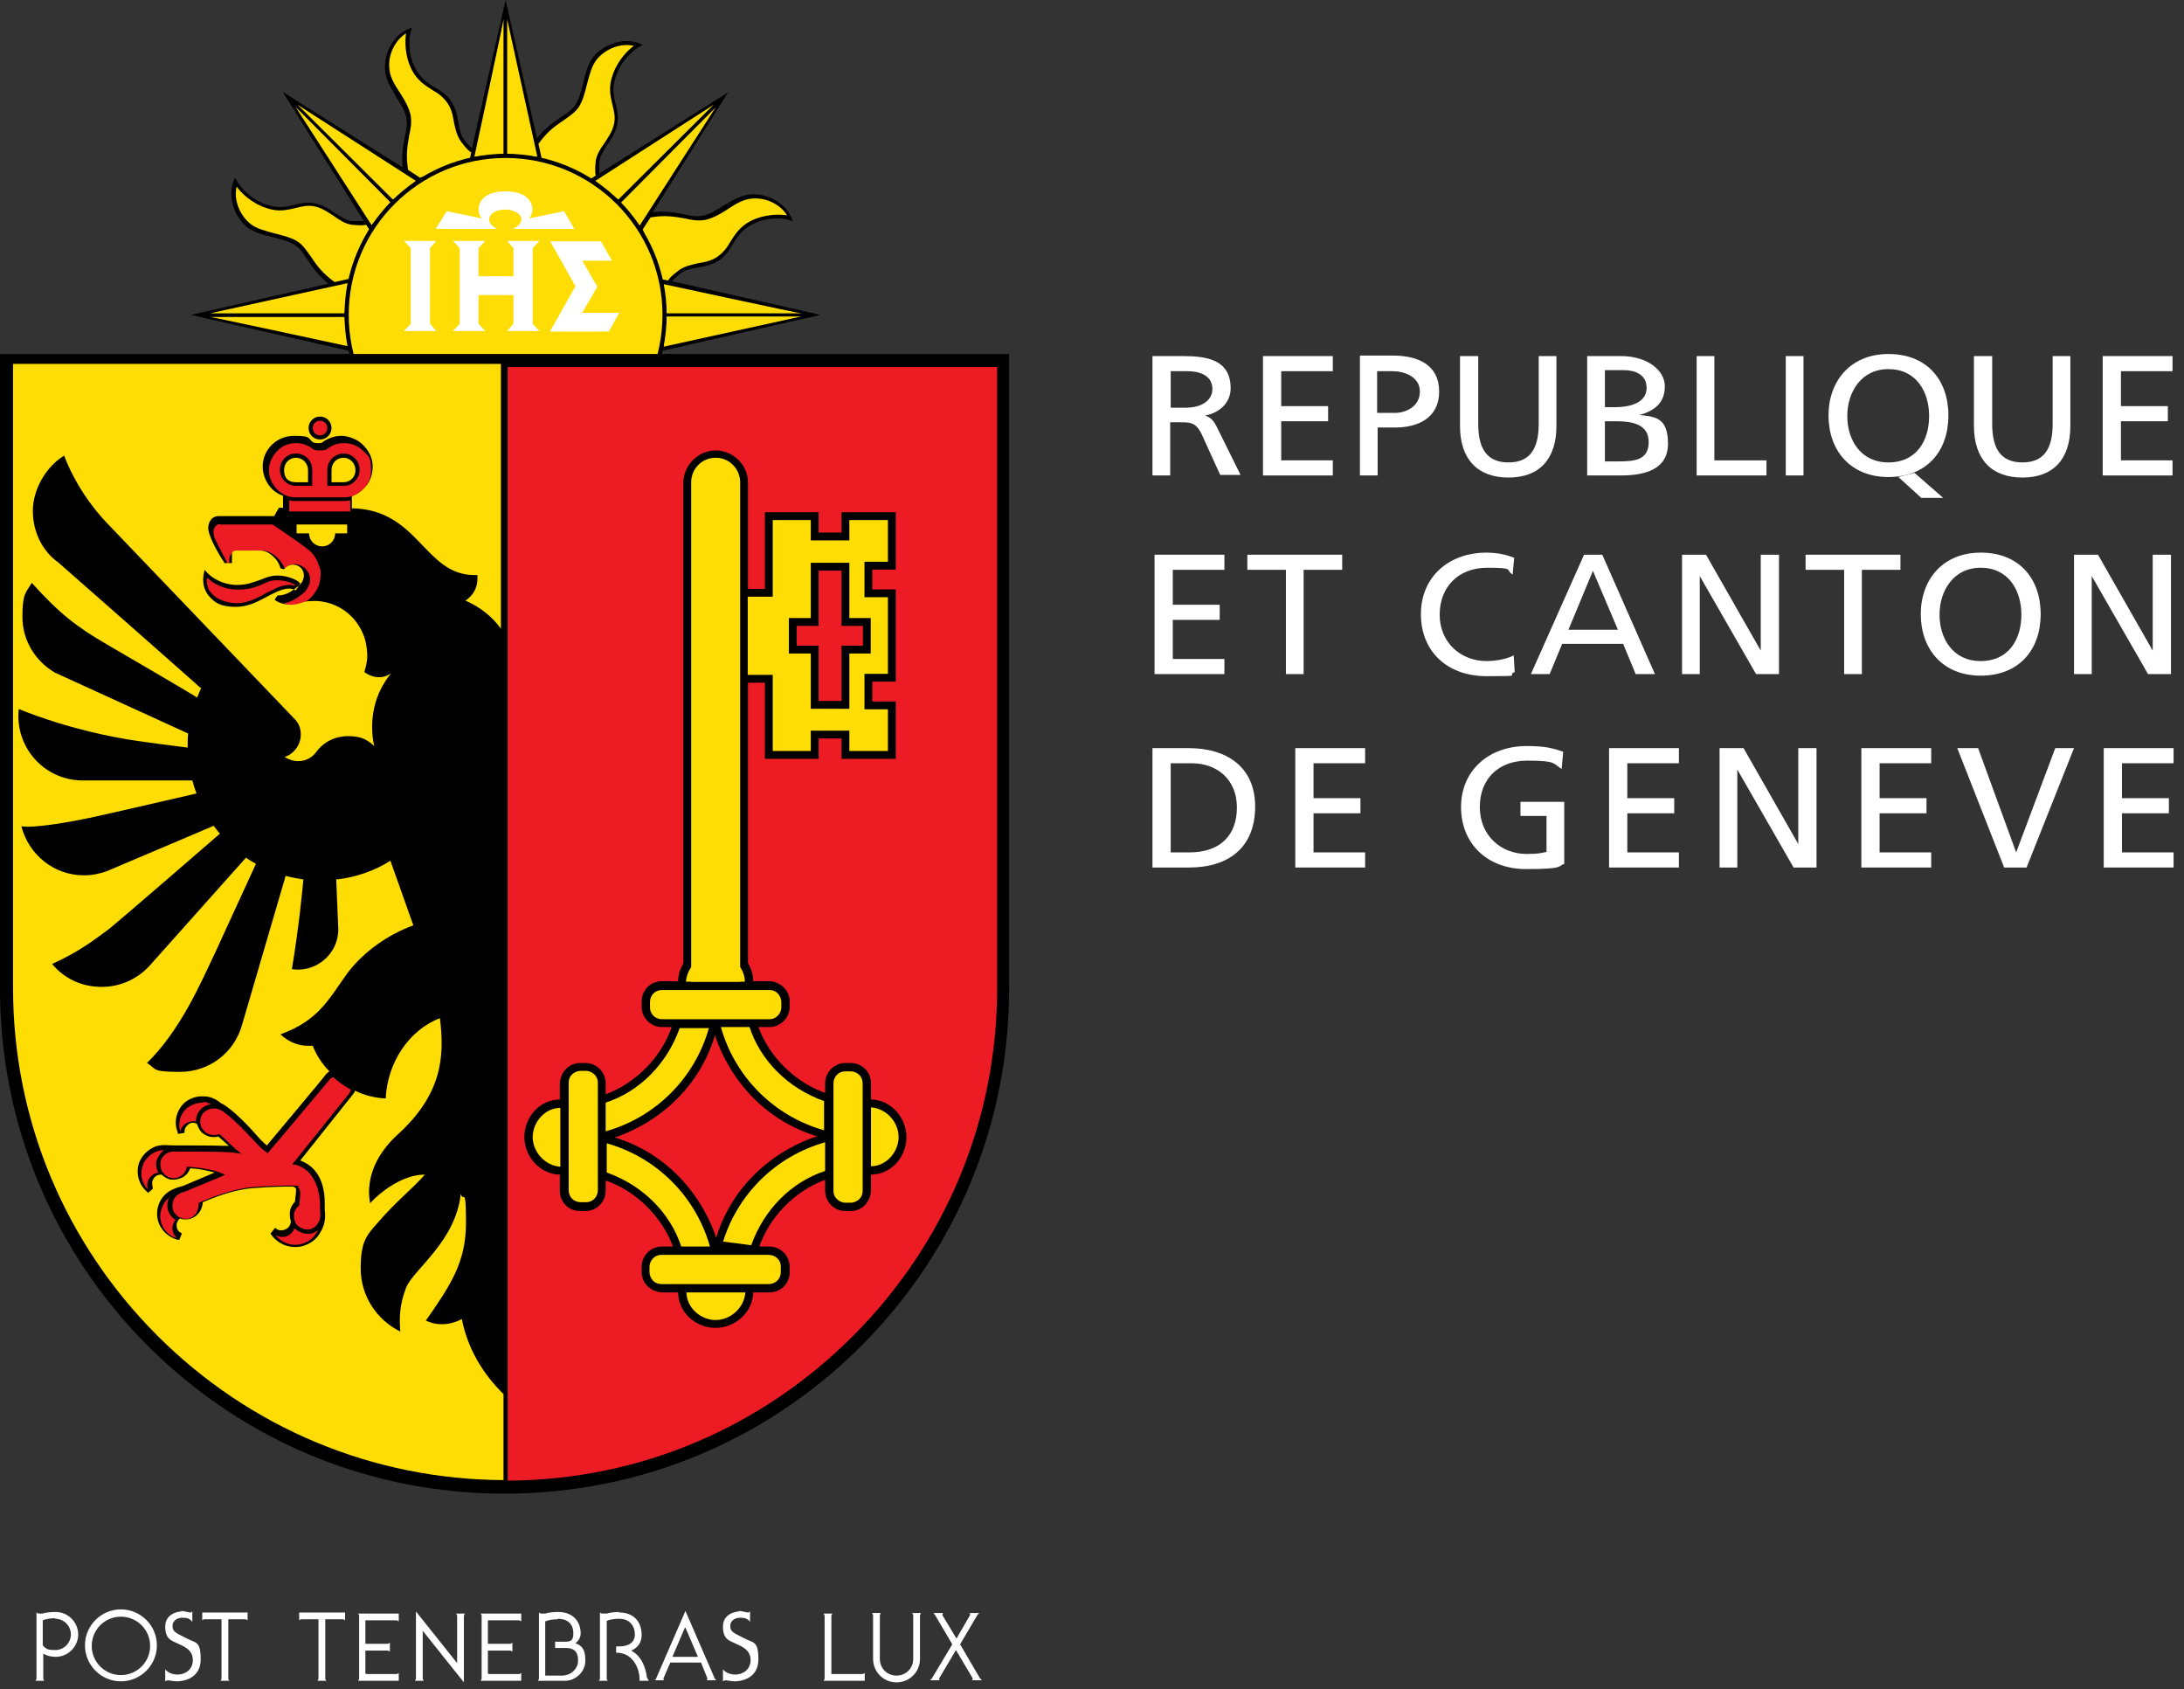 <?xml version="1.0" encoding="UTF-8"?>
<svg id="Calque_1" data-name="Calque 1" xmlns="http://www.w3.org/2000/svg" version="1.1" viewBox="0 0 419 324">
  <rect x="0" y="0" width="419" height="324" fill="#333333" stroke="none"/>
  <defs>
    <style>
      .cls-1, .cls-2, .cls-3, .cls-4 {
        stroke-width: 0px;
      }

      .cls-1, .cls-5 {
        fill: #ed1c24;
      }

      .cls-6, .cls-7, .cls-3 {
        fill: #fddd04;
      }

      .cls-6, .cls-7, .cls-5 {
        stroke: #000;
      }

      .cls-6, .cls-5 {
        stroke-width: .8px;
      }

      .cls-2 {
        fill: #000;
      }

      .cls-7 {
        stroke-width: 1.5px;
      }

      .cls-4 {
        fill: #fff;
      }
    </style>
  </defs>
  <g id="i">
    <path class="cls-2" d="M97,74.1l60.4-13.7-60.4-13.7"/>
    <path class="cls-3" d="M127.3,66.5l26.4-5.8h-25.8M127.9,60.1h25.8c0,.1-26.4-5.6-26.4-5.6"/>
  </g>
  <g id="j">
    <g id="h">
      <path class="cls-2" d="M115,33.3c0-.3,0-1,0-2.4.2-1.1.8-2,1.5-3.1.8-1.1,1.6-2.4,1.9-3.9.3-1.5,0-2.8-.3-4-.4-1.5-.7-3.1,0-5.1,1.2-3.8,4.4-5.8,4.5-5.8l.7-.4-.7-.3c-2.8-1.1-6.5,0-8.7,2.5-1.1,1.4-1.6,3.3-2,5.1-.4,1.6-.8,3.1-1.5,4.2-.7,1-1.6,1.6-2.7,2.3-1.3.9-3,2-4.7,4.1l-19.7,33.8"/>
      <g id="i-2" data-name="i">
        <path class="cls-2" d="M110.7,60.4L97,0l-13.7,60.4"/>
        <path class="cls-3" d="M103.1,30.1l-5.8-26.4v25.8M96.6,29.5V3.7c.1,0-5.6,26.4-5.6,26.4"/>
      </g>
      <path class="cls-3" d="M113.4,34.3l.9-.6c-.1-.4-.2-.9,0-2.9.2-1.2.9-2.3,1.7-3.4.7-1.1,1.5-2.2,1.8-3.6.3-1.3,0-2.5-.3-3.7-.4-1.7-.8-3.3,0-5.6,1-3,3-4.9,4.1-5.7-2.4-.6-5.4.5-7.1,2.6-1,1.2-1.4,3-1.9,4.8-.4,1.6-.8,3.2-1.6,4.4-.8,1.1-1.8,1.7-2.9,2.5-1.5,1-3.1,2.1-4.8,4.5l.6,2.7"/>
    </g>
    <g id="h-2" data-name="h">
      <path class="cls-2" d="M128.9,54c.2-.3.6-.7,1.7-1.6.9-.7,2-.8,3.3-1.1,1.4-.2,2.8-.5,4.1-1.4,1.2-.8,2-2,2.6-3.1.8-1.3,1.7-2.7,3.6-3.7,3.5-1.9,7.2-1,7.2-.9l.7.2-.3-.7c-1.2-2.8-4.6-4.7-8-4.4-1.8.2-3.4,1.2-5.1,2.2-1.4.9-2.7,1.7-4,1.9-1.2.2-2.3,0-3.5-.3-1.6-.3-3.5-.7-6.2-.4l-37.8,10"/>
      <g id="i-3" data-name="i">
        <path class="cls-2" d="M106.7,70.1l33-52.4-52.4,33"/>
        <path class="cls-3" d="M122.7,43.3l14.6-22.7-18.2,18.3M118.6,38.3l18.3-18.2-22.7,14.6"/>
      </g>
      <path class="cls-3" d="M127.1,53.6l1.1.2c.2-.4.5-.8,2.1-2,1-.7,2.2-1,3.6-1.3,1.3-.2,2.7-.5,3.8-1.3,1.1-.8,1.8-1.7,2.4-2.8.9-1.4,1.8-2.9,3.9-4,2.8-1.4,5.6-1.3,7-1.1-1.3-2.1-4.1-3.5-6.8-3.2-1.6.1-3.2,1.1-4.7,2.1-1.4.9-2.8,1.7-4.3,2-1.3.2-2.5,0-3.8-.3-1.8-.3-3.7-.7-6.6-.2l-1.5,2.3"/>
    </g>
  </g>
  <g id="j-2" data-name="j">
    <g id="h-3" data-name="h">
      <path class="cls-2" d="M69.8,42.4c-.3,0-1,0-2.4,0-1.1-.2-2-.8-3.1-1.5-1.1-.8-2.4-1.6-3.9-1.9-1.5-.3-2.8,0-4,.3-1.5.4-3.1.7-5.1,0-3.8-1.2-5.8-4.4-5.8-4.5l-.4-.7-.3.7c-1.1,2.8,0,6.5,2.5,8.7,1.4,1.1,3.3,1.6,5.1,2,1.6.4,3.1.8,4.2,1.5,1,.7,1.6,1.6,2.3,2.7.9,1.3,2,3,4.1,4.7l33.8,19.7"/>
      <g id="i-4" data-name="i">
        <path class="cls-2" d="M97,46.7l-60.4,13.7,60.4,13.7"/>
        <path class="cls-3" d="M66.7,54.3l-26.4,5.8h25.8M66.1,60.8h-25.8c0-.1,26.4,5.6,26.4,5.6"/>
      </g>
      <path class="cls-3" d="M70.9,44l-.6-.9c-.4.1-.9.2-2.9,0-1.2-.2-2.3-.9-3.4-1.7-1.1-.7-2.2-1.5-3.6-1.8-1.3-.3-2.5,0-3.7.3-1.7.4-3.3.8-5.6,0-3-1-4.9-3-5.7-4.1-.6,2.4.5,5.4,2.6,7.1,1.2,1,3,1.4,4.8,1.9,1.6.4,3.2.8,4.4,1.6,1.1.8,1.7,1.8,2.5,2.9,1,1.5,2.1,3.1,4.5,4.8l2.7-.6"/>
    </g>
    <g id="h-4" data-name="h">
      <path class="cls-2" d="M90.6,28.5c-.3-.2-.7-.6-1.6-1.7-.7-.9-.8-2-1.1-3.3-.2-1.4-.5-2.8-1.4-4.1-.8-1.2-2-2-3.1-2.6-1.3-.8-2.7-1.7-3.7-3.6-1.9-3.5-1-7.2-.9-7.2l.2-.7-.7.3c-2.8,1.2-4.7,4.6-4.4,8,.2,1.8,1.2,3.4,2.2,5.1.9,1.4,1.7,2.7,1.9,4,.2,1.2,0,2.3-.3,3.5-.3,1.6-.7,3.5-.4,6.2l10,37.8"/>
      <g id="i-5" data-name="i">
        <path class="cls-2" d="M106.7,50.7L54.3,17.7l33,52.4"/>
        <path class="cls-3" d="M79.8,34.7l-22.7-14.6,18.3,18.2M74.9,38.8l-18.2-18.3,14.6,22.7"/>
      </g>
      <path class="cls-3" d="M90.2,30.3l.2-1.1c-.4-.2-.8-.5-2-2.1-.7-1-1-2.2-1.3-3.6-.2-1.3-.5-2.7-1.3-3.8-.8-1.1-1.7-1.8-2.8-2.4-1.4-.9-2.9-1.8-4-3.9-1.4-2.8-1.3-5.6-1.1-7-2.1,1.3-3.5,4.1-3.2,6.8.1,1.6,1.1,3.2,2.1,4.7.9,1.4,1.7,2.8,2,4.3.2,1.3,0,2.5-.3,3.8-.3,1.8-.7,3.7-.2,6.6l2.3,1.5"/>
    </g>
  </g>
  <g id="h-5" data-name="h">
    <path class="cls-2" d="M90.6,28.5c-.3-.2-.7-.6-1.6-1.7-.7-.9-.8-2-1.1-3.3-.2-1.4-.5-2.8-1.4-4.1-.8-1.2-2-2-3.1-2.6-1.3-.8-2.7-1.7-3.7-3.6-1.9-3.5-1-7.2-.9-7.2l.2-.7-.7.3c-2.8,1.2-4.7,4.6-4.4,8,.2,1.8,1.2,3.4,2.2,5.1.9,1.4,1.7,2.7,1.9,4,.2,1.2,0,2.3-.3,3.5-.3,1.6-.7,3.5-.4,6.2l10,37.8"/>
    <g id="i-6" data-name="i">
      <path class="cls-2" d="M106.7,50.7L54.3,17.7l33,52.4"/>
      <path class="cls-3" d="M79.8,34.7l-22.7-14.6,18.3,18.2M74.9,38.8l-18.2-18.3,14.6,22.7"/>
    </g>
    <path class="cls-3" d="M90.2,30.3l.2-1.1c-.4-.2-.8-.5-2-2.1-.7-1-1-2.2-1.3-3.6-.2-1.3-.5-2.7-1.3-3.8-.8-1.1-1.7-1.8-2.8-2.4-1.4-.9-2.9-1.8-4-3.9-1.4-2.8-1.3-5.6-1.1-7-2.1,1.3-3.5,4.1-3.2,6.8.1,1.6,1.1,3.2,2.1,4.7.9,1.4,1.7,2.8,2,4.3.2,1.3,0,2.5-.3,3.8-.3,1.8-.7,3.7-.2,6.6l2.3,1.5"/>
  </g>
  <path id="f" class="cls-4" d="M92.2,309.5s.2.2.2.4v12.1c0,.1-.2.4-.2.4h7.8v-1.5s-.3.2-.4.2h-5.7c0,0-.2,0-.3-.1v-4.4h4.3c.1,0,.4.2.4.2v-1.7s-.3.2-.4.2h-4.3v-4.5h6c.1,0,.4.2.4.2v-1.5h-7.9Z"/>
  <path id="g" class="cls-4" d="M141.8,309.1c-.6,0-3.1.4-3.1,2.9s1.3,2.7,2.3,3.2c1,.5,3,1.1,3,3.2s-1.8,2.8-2.9,2.8-1.9-.4-2.4-1v2.3s.3-.2.5-.2,1.2.2,1.8.2c1.1,0,4.5-.5,4.5-4.2s-1-3.1-2.8-4.1c-1.7-.9-2.6-1.1-2.6-2.3s1.1-1.6,1.9-1.6,1.4.1,1.9.8v-2s-.2.2-.4.2-1.2-.3-1.8-.3Z"/>
  <circle class="cls-6" cx="97" cy="60.4" r="30.5"/>
  <path class="cls-2" d="M0,189.6C0,215.5,10.1,239.8,28.3,258.1c18.3,18.3,42.6,28.4,68.5,28.4s50.2-10.1,68.5-28.4c18.2-18.3,28.3-42.6,28.3-68.5v-121.7H0s0,121.7,0,121.7Z"/>
  <path class="cls-1" d="M97.4,70.4v213.6c24.9-.1,48.4-9.9,66.2-27.7,17.8-17.8,27.7-41.5,27.7-66.7v-119.2h-93.9Z"/>
  <path class="cls-4" d="M97,36.7c-5.6,0-5.8,3.8-4.6,5.2l-6.7-1.4-2.1,3.4h11.8c-2.9-1.4-1.4-3.7,1.5-3.7s4.5,2.2,1.6,3.7h11.7l-2-3.4-6.7,1.4c1.3-1.4,1-5.2-4.5-5.2h0ZM77.5,46.2l1.3,1.4v14.5l-1.3,1.4h6.2l-1.2-1.4v-14.5l1.2-1.4h-6.2ZM86.9,46.2l1.3,1.4v14.5l-1.3,1.4h6.2l-1.3-1.4v-5.5h6.7v5.5l-1.2,1.4h6.2l-1.3-1.4v-14.5l1.3-1.4h-6.2l1.2,1.4v5.4h-6.7v-5.4l1.3-1.4h-6.2ZM105.5,46.2l4.9,8.7-4.9,8.7h11.3l2-3.6h-7.1l2.9-5-2.9-5h5.7l-2.1-3.7h-9.8ZM221.1,68.3v22.9h3.4v-10.2h2c1.8,0,2.9,0,4,2.2l3.6,7.9h3.9l-4.5-9.1c-.7-1.4-1.2-1.9-2.3-2.3h0c2.8-.5,4.9-2.5,4.9-5.2,0-5.5-4.5-6.2-9.2-6.2h-5.9ZM260.9,68.3v22.9h3.4v-9.2h3.4c4.3,0,8.4-1.8,8.4-6.9s-4-6.9-8.9-6.9h-6.2ZM304.5,68.3v22.9h6.4c4.8,0,9.1-1.2,9.1-6.1s-2.3-5.2-5.5-5.5h0c3-.8,4.9-2.4,4.9-5.5s-3.4-5.8-8.4-5.8h-6.4ZM325.5,68.3v22.9h13.4v-2.9h-10v-20h-3.4ZM342.6,68.3v22.9h3.4v-22.9h-3.4ZM307.9,71h3.6c2,0,4.4.7,4.4,3.4s-2.8,3.7-6.1,3.7h-1.9v-7.1ZM224.6,71.2h3.2c3.1,0,4.8,1.3,4.8,3.4s-1.9,3.6-5.1,3.6h-2.9v-6.9ZM264.3,71.2h2.9c2.1,0,5.2,1,5.2,3.9s-2.7,4.1-4.8,4.1h-3.4v-8ZM307.9,80.8h2.2c2.9,0,6.2.5,6.2,4s-2.8,3.7-5.8,3.7h-2.6v-7.8ZM364.2,91.5l4.4,4h4.2l-5.5-4.8M285.2,106c-7.3,0-12.6,4.7-12.6,11.8s5,11.9,12.6,11.9,3.6-.1,5.4-.8l-.2-3.2c-1.2.7-3.5,1.1-5.2,1.1-5,0-9-3.6-9-8.9s3.6-9,9.1-9,3.4.4,4.9,1.3l.3-3.2c-1.7-.7-3.5-1-5.4-1h0ZM303.9,106.4l-10.2,22.9h3.6l2.4-5.8h11.7l2.4,5.8h3.7l-10.1-22.9h-3.6ZM305.6,109.5l4.8,11.3h-9.5l4.7-11.3ZM292.9,143.1c-7.3,0-12.6,4.7-12.6,11.7s5,11.9,12.5,11.9,6-.6,7.3-1v-11.9h-8.4v2.7h5v6.9c-.9.2-1.5.4-3.8.4-5,0-9-3.6-9-9s3.6-8.9,9.1-8.9,4.9.5,6.6,1.6l.3-3.3c-2-.7-3.5-1.1-7-1.1ZM221.1,143.5v22.9h7c7.8,0,12.7-4,12.7-11.7s-5.6-11.2-12.7-11.2h-7ZM375.5,143.5l9,22.9h4.3l9.1-22.9h-3.6l-7.5,20h0l-7.3-20h-3.8ZM224.6,146.4h4c4.9,0,8.7,3.1,8.7,8.5s-3.3,8.6-9.1,8.6h-3.6v-17.1ZM23.2,308.7c-3.8,0-6.9,3.1-6.9,6.9s3.1,6.9,6.9,6.9,6.9-3.1,6.9-6.9-3.1-6.9-6.9-6.9ZM131.5,309l-5.6,12.9c0,.2-.3.4-.3.4h1.8s-.2-.2-.1-.4l1.3-3h5.9l1.2,3c0,.2-.1.4-.1.4h1.8s-.2-.2-.3-.4l-5.6-12.9ZM79.8,309.1v12.9c0,.1-.2.4-.2.4h1.7s-.2-.3-.2-.4v-9.2l7.9,9.9v-12.8c0-.1.2-.4.2-.4h-1.7s.2.3.2.4v9.1l-7.9-9.9ZM10.6,309.2c-.8,0-1.9.1-2.4.3-.2,0-.4,0-.5,0-.1,0-.3,0-.3,0-.1,0-.4-.2-.4-.2v12.7c0,.1-.2.4-.2.4h1.7s-.2-.3-.2-.4v-4.8c.7.4,1.5.6,2.4.6,2.4,0,4.3-2,4.3-4.3s-1.9-4.3-4.3-4.3ZM107,309.2c-.8,0-1.8.1-2.4.3-.2,0-.4,0-.5,0-.1,0-.3,0-.3,0-.1,0-.4-.2-.4-.2v12.7c0,.1-.2.4-.2.4h5.2c1.9,0,3.9-1.6,3.9-3.9s-.8-2.9-1.9-3.3c.5-.4,1-1,1-1.9,0-2.4-1.6-4.1-4.3-4.1ZM118.8,309.2c-.8,0-1.8.1-2.4.3-.2,0-.4,0-.5,0-.1,0-.4,0-.4,0-.1,0-.4-.2-.4-.2v12.7c0,.1-.2.4-.2.4h1.7s-.2-.3-.2-.4v-11.1c.7-.3,1.6-.4,2.4-.4,2,0,3,1.4,3,3s-1.3,2.3-3,2.3h-.6v1.2c3.6,0,4.5,3.6,4.5,5v.4h1.8s-.4-.6-.4-.7c-.2-1.5-.8-3.9-3-5.1,1.2-.5,2-1.5,2-3,0-2.4-1.4-4.3-4.3-4.3ZM38.8,309.3v1.5s.2-.2.4-.2h3.3v11.4c0,.1-.2.4-.2.4h1.7s-.2-.3-.2-.4v-11.4h3.3c.1,0,.4.2.4.2v-1.5h-8.7ZM57.4,309.3v1.5s.2-.2.4-.2h3.3v11.4c0,.1-.2.4-.2.4h1.7s-.2-.3-.2-.4v-11.4h3.4c.1,0,.4.2.4.2v-1.5h-8.7ZM167.3,309.4s.2.3.2.4v8.4c0,2.5,2,4.5,4.5,4.5s4.5-2,4.5-4.5v-8.4c0-.1.2-.4.2-.4h-1.7s.2.3.2.4v8.4c0,1.8-1.4,3.2-3.2,3.2s-3.2-1.4-3.2-3.2v-8.4c0-.1.2-.4.2-.4h-1.8ZM179.1,309.4s.2.3.3.4l3.3,5.6-3.9,6.5c-.1.2-.4.4-.4.4h1.9s-.2-.2-.1-.4l3.2-5.4,3.2,5.4c0,.2-.1.4-.1.4h1.9s-.2-.2-.4-.4l-3.8-6.5,3.3-5.6c0-.1.4-.4.4-.4h-1.9s.2.3.1.4l-2.6,4.5-2.7-4.5c0-.1.1-.4.1-.4h-1.9ZM158,309.5s.2.3.2.4v12.1c0,.1-.2.4-.2.4h7.9v-1.5s-.3.2-.4.2h-6v-11.2c0-.1.2-.4.2-.4h-1.8ZM23.2,310.1c3.1,0,5.6,2.5,5.6,5.6s-2.5,5.6-5.6,5.6-5.6-2.5-5.6-5.6,2.5-5.6,5.6-5.6ZM10.6,310.5c1.7,0,3,1.4,3,3s-1.3,3-3,3-1.8-.3-2.4-.9v-4.8c.7-.3,1.6-.4,2.4-.4ZM107,310.5c2,0,3,1.1,3,2.8s-.9,1.6-1.9,1.6-.9,0-1.6,0v1.2h2c2.1,0,2.4,1.2,2.4,2.5s-1.2,2.8-3.1,2.8h-3.2v-10.4c.7-.3,1.6-.4,2.4-.4ZM131.5,312.2l2.4,5.6h-4.9l2.4-5.6Z"/>
  <path class="cls-1" d="M56.8,85c-1.4,0-2.7.5-3.6,1.5-1,1-1.6,2.3-1.6,3.7s.6,2.7,1.6,3.7c1,1,2.2,1.5,3.6,1.5h9.2c2.9,0,5.2-2.4,5.2-5.2s-.6-2.7-1.5-3.7c-1-1-2.3-1.5-3.7-1.5s-2.3.4-3.2,1.1c-.4.3-.9.3-1.4.3s-1.1,0-1.4-.3c-.9-.7-2-1.1-3.1-1.1ZM56.8,87c1.9,0,3.1,1.5,3.1,3.1v3.1h-3.1c-.8,0-1.6-.3-2.2-.9-.6-.6-.9-1.4-.9-2.2,0-1.7,1.3-3.1,3-3.1ZM65.9,87c.8,0,1.6.3,2.2.9.6.6.9,1.4.9,2.2s-.3,1.6-.9,2.2c-.6.6-1.3.9-2.2.9h-3.1v-3.1c0-1.7,1.4-3.1,3.1-3.1ZM55.5,96v2.1h11.7v-2.1c-.4,0-.8.1-1.3.1h-9.2c-.4,0-.9,0-1.3-.2ZM42.2,100.5c-.3,0-.7.2-.9.5-.4.5-.4,1.2-.2,2,.6,1.5,2.2,4.2,2.5,5h.4v-.6c0-.8.4-1.8,1.8-1.8h4.5c1.7,0,3.6,1.6,4.3,3.4.6-.5,1.2-.8,1.9-.8s1.5.3,2.1.9c.6.6.9,1.3.9,2.1s-.5,1.7-1,2.3c-1.1,1-2.5,2-4.1,2.2.9.4,2.7.6,3.8,0,.7-.4,1.4-.9,1.9-1.6.3-.4.6-.9.9-1.4.3-.8.5-1.6.5-2.5s0-1-.2-1.4-.3-.9-.5-1.3c-.4-.8-.8-1.4-1.7-2.1-1.9-1.5-6.8-4.8-6.8-4.8h-10.2ZM39.7,110.9c-.1,1.1.1,2,.8,2.8,1.3,1.6,3.7,2,4.8,2,2.4,0,4.2-1.1,5.7-1.9.3-.2.5-.3.8-.4,2.7-1.5,4.1-1.3,4.8-1v-.2c-.4-.3-1.7-.9-3.3-.9s-1.9.3-2.8.7c-1.2.5-2.6,1.1-4.8,1.1-2.9,0-5-1.3-5.8-2.2h0ZM63.9,206.6c-.3.1-.5.3-.6.4-.6.7-11.2,13.4-11.7,13.9l-.2.3-.3-.2c-.3-.2-.8-.5-1.7-1.5-2-2.1-5.1-5.5-7.1-6.6-.8-.4-2.2-.5-3.2.5-1,1-.9,2.6.1,3.6.9.8,1.9.8,2.6.6h.2c0,0,.2,0,.2,0l3,2.8,1.1.9-1.4-.2c-2.4-.3-11.4-.2-11.5-.2h0c-.8-.1-2.2.4-2.6,1.9-.1.6,0,1.3.3,1.9.4.6.9,1,1.6,1.2.6.2,1.3.1,1.9-.3.6-.3,1-.9,1.2-1.5v-.3c0,0,.4,0,.4,0,4.1.3,6.1,1.1,6.2,1.2l.8.3-.8.4-7,2.9c-1.7.4-2.4,1.5-2.3,2.9,0,.7.4,1.3.9,1.7s1.2.6,1.8.6c1.4-.1,2.3-1.3,2.3-2.8v-.3h.2c0,0,.3-.2.3-.2,1.7-.7,5.7-2.4,9.8-2.8,2.5-.2,4.9-.3,7.4-.3s1.1.1,1.4.4c.3.2.4.6.4,1.1,0,.7-.2,2.3-.2,2.3h0c0,.1-.2.2-.2.2-.5.4-.8,1.1-.8,1.8,0,.7.2,1.3.6,1.8,0,0,1.7,1.6,3.3.4,1.3-1,1.2-2.2,1.1-3.4v-.6c0-4.1-1.7-7.2-4.7-8h-.6c0-.1.4-.6.4-.6l10.6-13.2c0,0,.1-.3.2-.6-1.3-.7-2.4-1.5-3.5-2.5h0ZM39,211.5c-1.2,0-2.3.4-3.2,1.1-1.3,1.2-1.7,2.9-1.2,4.6h0c0-.6.3-1.1.8-1.5.6-.5,1.3-.7,2.1-.6,0,0,0,0,.1,0,0-.9.3-1.7.9-2.3.6-.6,1.3-.9,2-1l-1-.4c-.2,0-.4,0-.6,0h0ZM27.4,223.6c-.6,1.6-.2,3.4,1,4.6h0c-.2-.6-.2-1.1,0-1.7.3-.7.9-1.3,1.6-1.5h.4c-.4-.8-.6-1.7-.3-2.5.2-.7.9-1.6,1.4-1.9-1.9,0-3.6,1.4-4.1,2.9ZM32.7,229.6c-1.2.6-2.2,2.6-1.9,4.4.3,1.7,1.5,3,3.1,3.5h0c-.4-.5-.7-1-.8-1.5-.1-.7.1-1.5.6-2-1.7-1-2-3.2-1.1-4.5ZM56.5,235.6c-.6,1.6-2.3,2-3.5,1.4h-.1c1.3,1.5,3.2,2.1,5,1.6,1.4-.4,2.6-1.4,3.1-2.7-1.3,1.3-3.4.8-4.6-.4Z"/>
  <path id="g-2" data-name="g" class="cls-4" d="M34.8,309.1c-.6,0-3.1.4-3.1,2.9s1.3,2.7,2.3,3.2c1,.5,3,1.1,3,3.2s-1.8,2.8-2.9,2.8-1.9-.4-2.4-1v2.3s.3-.2.5-.2,1.2.2,1.8.2c1.1,0,4.5-.5,4.5-4.2s-1-3.1-2.8-4.1c-1.7-.9-2.6-1.1-2.6-2.3s1.1-1.6,1.9-1.6,1.4.1,1.9.8v-2s-.2.2-.4.2-1.2-.3-1.8-.3Z"/>
  <path id="f-2" data-name="f" class="cls-4" d="M68.7,309.5s.2.2.2.4v12.1c0,.1-.2.4-.2.4h7.8v-1.5s-.3.2-.4.2h-5.7c0,0-.2,0-.3-.1v-4.4h4.3c.1,0,.4.2.4.2v-1.7s-.3.2-.4.2h-4.3v-4.5h6c.1,0,.4.2.4.2v-1.5h-7.9Z"/>
  <path id="a" class="cls-4" d="M248.5,143.5v22.9h13.4v-2.9h-9.9v-7.5h9v-2.9h-9v-6.7h9.9v-2.9h-13.4Z"/>
  <path id="a-2" data-name="a" class="cls-4" d="M308.7,143.5v22.9h13.4v-2.9h-9.9v-7.5h9v-2.9h-9v-6.7h9.9v-2.9h-13.4Z"/>
  <path id="a-3" data-name="a" class="cls-4" d="M357.1,143.5v22.9h13.4v-2.9h-9.9v-7.5h9v-2.9h-9v-6.7h9.9v-2.9h-13.4Z"/>
  <path id="a-4" data-name="a" class="cls-4" d="M403.6,143.5v22.9h13.4v-2.9h-9.9v-7.5h9v-2.9h-9v-6.7h9.9v-2.9h-13.4Z"/>
  <path id="a-5" data-name="a" class="cls-4" d="M403.4,68.3v22.9h13.4v-2.9h-9.9v-7.5h9v-2.9h-9v-6.7h9.9v-2.9h-13.4Z"/>
  <path id="a-6" data-name="a" class="cls-4" d="M242.3,68.3v22.9h13.4v-2.9h-9.9v-7.5h9v-2.9h-9v-6.7h9.9v-2.9h-13.4Z"/>
  <path id="a-7" data-name="a" class="cls-4" d="M221.5,106.4v22.9h13.4v-2.9h-9.9v-7.5h9v-2.9h-9v-6.7h9.9v-2.9h-13.4Z"/>
  <path id="b" class="cls-4" d="M322.7,106.4v22.9h3.4v-18.8l10.8,18.8h4.4v-22.9h-3.5v18.4l-10.5-18.4h-4.6Z"/>
  <path id="b-2" data-name="b" class="cls-4" d="M397.9,106.4v22.9h3.4v-18.8l10.8,18.8h4.4v-22.9h-3.5v18.4l-10.5-18.4h-4.6Z"/>
  <path id="b-3" data-name="b" class="cls-4" d="M329.9,143.5v22.9h3.4v-18.8l10.8,18.8h4.4v-22.9h-3.5v18.4l-10.5-18.4h-4.6Z"/>
  <path id="e" class="cls-4" d="M280.1,68.3v13.4c0,6.4,3.4,9.9,9.3,9.9s9.2-3.5,9.2-9.9v-13.4h-3.4v13c0,4.4-1.4,7.4-5.8,7.4s-5.8-3-5.8-7.4v-13h-3.4Z"/>
  <path id="e-2" data-name="e" class="cls-4" d="M378.7,68.3v13.4c0,6.4,3.4,9.9,9.3,9.9s9.2-3.5,9.2-9.9v-13.4h-3.4v13c0,4.4-1.4,7.4-5.8,7.4s-5.8-3-5.8-7.4v-13h-3.4Z"/>
  <path id="d" class="cls-4" d="M239.3,106.4v2.9h7.4v20h3.4v-20h7.4v-2.9h-18.2Z"/>
  <path id="d-2" data-name="d" class="cls-4" d="M346.4,106.4v2.9h7.4v20h3.4v-20h7.4v-2.9h-18.2Z"/>
  <path id="c" class="cls-4" d="M380,106c-7.2,0-11.5,5.1-11.5,11.8s4.2,11.8,11.5,11.8,11.5-4.9,11.5-11.8-4.2-11.8-11.5-11.8ZM380,108.9c5.3,0,7.8,4.3,7.8,9s-2.4,8.9-7.8,8.9-7.9-4.4-7.9-8.9,2.6-9,7.9-9Z"/>
  <path id="c-2" data-name="c" class="cls-4" d="M362.3,67.9c-7.2,0-11.5,5.1-11.5,11.8s4.2,11.8,11.5,11.8,11.5-4.9,11.5-11.8-4.2-11.8-11.5-11.8ZM362.3,70.8c5.3,0,7.8,4.3,7.8,9s-2.4,8.9-7.8,8.9-7.9-4.4-7.9-8.9,2.6-9,7.9-9Z"/>
  <path class="cls-2" d="M143.5,188.6v-96c0-3.5-2.9-6.2-6.2-6.2s-6.2,2.8-6.2,6.2v96"/>
  <g id="k">
    <g id="l">
      <path class="cls-2" d="M157.2,217.8c-8,2.5-17.5,9.3-20.4,21.8h8.7c2-6.2,7.1-11.2,12.8-13.3v2.1c0,2.1,1.7,3.9,3.9,3.9h1c2.2,0,3.8-1.8,3.9-3.9v-3.1c3.8,0,6.8-3.3,6.8-7.2s-3.2-7.2-6.8-7.2v-3.1c0-2.2-1.7-3.9-3.9-3.9h-1c-2.2,0-3.9,1.8-3.9,3.9v1.6"/>
      <path class="cls-3" d="M144.1,238.9c2.5-7,7.8-12.2,14.2-14.3v-5.5c-9.6,2.7-17.1,10.2-19.8,19.8h5.5ZM163.2,230.7c.8,0,2.3-.6,2.3-2.3v-20.6c0-1.3-1-2.3-2.3-2.3h-1c-1.5,0-2.3,1.2-2.3,2.3v20.6c0,1.5,1.3,2.3,2.3,2.3h1ZM167.1,223.7c2.9,0,5.3-2.7,5.3-5.6s-2.4-5.5-5.3-5.7v11.3Z"/>
    </g>
    <g id="l-2" data-name="l">
      <path class="cls-2" d="M137,198.1c2.5,8,9.3,17.5,21.8,20.4v-8.7c-6.2-2-11.2-7.1-13.3-12.8h2.1c2.1,0,3.9-1.7,3.9-3.9v-1c0-2.2-1.8-3.8-3.9-3.9h-3.1c0-3.8-3.3-6.8-7.2-6.8s-7.2,3.2-7.2,6.8h-3.1c-2.2,0-3.9,1.7-3.9,3.9v1c0,2.2,1.8,3.9,3.9,3.9h1.6"/>
      <path class="cls-3" d="M158.1,211.2c-7-2.5-12.2-7.8-14.3-14.2h-5.5c2.7,9.6,10.2,17.1,19.8,19.8v-5.5ZM149.9,192.2c0-.8-.6-2.3-2.3-2.3h-20.6c-1.3,0-2.3,1-2.3,2.3v1c0,1.5,1.2,2.3,2.3,2.3h20.6c1.5,0,2.3-1.3,2.3-2.3v-1ZM142.9,188.3c0-2.9-2.7-5.3-5.6-5.3s-5.5,2.4-5.7,5.3h11.3Z"/>
    </g>
  </g>
  <path class="cls-7" d="M147.5,99.1v14.6h-4.8v16.5h4.8v14.6h8.8v-3.9h5.9v3.9h8.9v-9.5h-4.5v-5.3h4.5v-16.2h-4.5v-5.3h4.5v-9.5h-8.9v3.9h-5.9v-3.9h-8.8ZM156.3,108.7h5.9v10.6h4.1v5.3h-4.1v10.6h-5.9v-10.6h-4.2v-5.3h4.2v-10.6Z"/>
  <g id="k-2" data-name="k">
    <g id="l-3" data-name="l">
      <path class="cls-2" d="M117.3,218.4c8-2.5,17.5-9.3,20.4-21.8h-8.7c-2,6.2-7.1,11.2-12.8,13.3v-2.1c0-2.1-1.7-3.9-3.9-3.9h-1c-2.2,0-3.8,1.8-3.9,3.9v3.1c-3.8,0-6.8,3.3-6.8,7.2s3.2,7.2,6.8,7.2v3.1c0,2.2,1.7,3.9,3.9,3.9h1c2.2,0,3.9-1.8,3.9-3.9v-1.6"/>
      <path class="cls-3" d="M130.4,197.2c-2.5,7-7.8,12.2-14.2,14.3v5.5c9.6-2.7,17.1-10.2,19.8-19.8h-5.5ZM111.4,205.4c-.8,0-2.3.6-2.3,2.3v20.6c0,1.3,1,2.3,2.3,2.3h1c1.5,0,2.3-1.2,2.3-2.3v-20.6c0-1.5-1.3-2.3-2.3-2.3h-1ZM107.5,212.5c-2.9,0-5.3,2.7-5.3,5.6s2.4,5.5,5.3,5.7v-11.3Z"/>
    </g>
    <g id="l-4" data-name="l">
      <path class="cls-2" d="M137.6,238c-2.5-8-9.3-17.5-21.8-20.4v8.7c6.2,2,11.2,7.1,13.3,12.8h-2.1c-2.1,0-3.9,1.7-3.9,3.9v1c0,2.2,1.8,3.8,3.9,3.9h3.1c0,3.8,3.3,6.8,7.2,6.8s7.2-3.2,7.2-6.8h3.1c2.2,0,3.9-1.7,3.9-3.9v-1c0-2.2-1.8-3.9-3.9-3.9h-1.6"/>
      <path class="cls-3" d="M116.4,224.9c7,2.5,12.2,7.8,14.3,14.2h5.5c-2.7-9.6-10.2-17.1-19.8-19.8v5.5ZM124.6,244c0,.8.6,2.3,2.3,2.3h20.6c1.3,0,2.3-1,2.3-2.3v-1c0-1.5-1.2-2.3-2.3-2.3h-20.6c-1.5,0-2.3,1.3-2.3,2.3v1ZM131.7,247.9c0,2.9,2.7,5.3,5.6,5.3s5.5-2.4,5.7-5.3h-11.3Z"/>
    </g>
  </g>
  <path class="cls-3" d="M39.2,109.2c1.3,1.8,3.8,3,6.3,3,2,0,3.3-.6,4.5-1,1-.4,1.9-.8,3.2-.8,2.5,0,4.2,1.2,4.2,1.3l.2.2-.8,1.3h-.3c0,0,0-.1,0-.1-.6-.2-1.6-.6-4.4.9-.3.1-.5.3-.8.4-1.5.8-3.5,2-6,2s-4-.5-5.4-2.3c-1.1-1.5-1.1-3.3-.6-4.9h0ZM56.9,100.6v1.7h2.4c0,1.4,1.1,2.5,2.5,2.5s2.5-1.1,2.5-2.5h2.3v-1.7h-9.7ZM137.3,87.8c-2.7,0-4.7,2.2-4.7,4.7v95.8h9.4v-95.8c0-2.5-2-4.7-4.7-4.7ZM65.9,87.8c-1.3,0-2.3,1-2.3,2.4v2.3h2.3c1.3,0,2.3-1,2.3-2.3s-1-2.4-2.3-2.4ZM56.8,87.8c-1.2,0-2.3.9-2.3,2.4s.8,2.3,2.3,2.3h2.3v-2.3c0-1.4-1.1-2.4-2.3-2.4ZM2.5,70.3v119.2c0,25.2,9.9,48.9,27.7,66.7s41.5,27.6,66.4,27.7v-16.5c-4-3.9-6.9-8.8-8-14.4-1.1.6-2.4,1-3.8,1s-2.2-.3-3.1-.7c4.7-6.7,7.7-11.2,7.7-18.7s-.5-3.8-1-5.6c-1,9.2-9.1,14.5-10.5,18-1.3,3.4-1.3,5.9-1.1,8.4-4.5-2.2-7.6-6.8-7.6-12.1s1.2-6.4,3.3-8.8c3.5-4.1,7.1-6.9,9-9.2-3.8,0-7.9,2.7-10.5,5.5-.1-.7-.2-1.4-.2-2.1,0-4.4,2.3-8.1,5.3-10.9,8.8-7.9,9.2-15.2,8.3-22.5-6,2.3-10.1,8.6-10.4,15.4-2.1-.1-4.1-.6-5.9-1.5,0,.2-.2.5-.3.6h0s-10.2,12.8-10.2,12.8c2.2.8,4.7,2.9,4.7,8.2s0,.8,0,1.3c.2,1.5,0,2.9-.8,4.2-.7,1.4-2,2.3-3.4,2.7-2.2.6-4.6-.2-6-2.1l-.2-.3.9-1.1.2.2c.4.3,1,.4,1.5.2.8-.2,1.3-.9,1.3-1.7-.2-.5-.2-1-.2-1.5,0-.8.4-1.6,1-2.2,0-.4.2-1.6.2-2.1s0-.4-.2-.6-.4-.2-.8-.2c-1.1,0-3.4,0-7.3.3-4,.3-7.9,2-9.6,2.7h0c-.1,1.8-1.4,3.2-3.1,3.3-.4,0-.9,0-1.3-.2-.4.4-.7.9-.6,1.6,0,.4.3.9.7,1.1l.3.2-.5,1.2h-.3c-2-.5-3.6-2.2-3.9-4.2-.2-1.3.1-2.7.9-3.8.8-1.1,1.7-1.6,3.2-2.1.3-.1.5-.1,1-.3l5.9-2.5c-.9-.2-2.5-.7-4.7-.8-.3.7-.7,1.3-1.4,1.7-.8.4-1.7.6-2.6.4-.6-.2-1.1-.5-1.5-.9-.8,0-1.4.3-1.7,1.1-.2.4-.1.9,0,1.3v.3c.1,0-.9.8-.9.8l-.2-.2c-1.6-1.4-2.2-3.6-1.5-5.6.5-1.3,1.5-2.3,2.7-2.9,1-.5,1.9-.5,3.6-.4.2,0,.3,0,.5,0,.4,0,7.1,0,10.4.1l-2-1.8c-1.2.3-2.3,0-3.2-.8-.4-.4-.7-1-.9-1.6-.6-.4-1.3-.3-1.8.2-.4.3-.6.8-.6,1.2v.3l-1.3.2v-.3c-.8-1.9-.3-4.1,1.2-5.6,1-.9,2.4-1.4,3.8-1.3,1.3,0,2.5.6,3.4,1.4,0,0,.1,0,.1,0,2.2,1.2,5.3,4.5,7.3,6.8.6.6,1,1,1.3,1.2,1.6-1.9,10.9-13,11.4-13.7.2-.2.4-.4.6-.5-1.4-1.4-2.5-3.1-3.2-4.9-.3,0-.6,0-.9,0-2.1,0-3.9-.9-5.3-2.2,7.4-2.7,9.2-6.7,12.9-11.8,3.2-4.2,7.9-7.4,12.6-9.1l-4.4-12.4c-3,1.9-6.6,3.2-10.4,3.6l.4,9.5c0,5.1-4.6,8.4-8.9,7.7,1.4-8.4,2.1-16,2.2-17.2-1.1-.2-2.3-.4-3.4-.7l-8.4,28.7c-1.5,5.2-6.2,8.9-11.9,8.9s-4.4-.6-6.3-1.7c6.4-6.3,10.2-15.1,13-21l7.9-17.2c-.6-.4-1.3-.7-1.9-1.2l-18.2,20.4c-2.3,2.7-5.7,4.4-9.5,4.4s-7.2-1.6-9.5-4.4c5.5-2.5,8.3-4.8,10.9-6.7,2.5-2,21.3-18.3,21.3-18.3-.5-.5-.8-1-1.2-1.5l-20.5,8.7c-1.4.5-2.8.8-4.4.8-5.8,0-10.6-4-12-9.4,2.8.4,10.1-1,13-1.6,2.9-.6,20.1-4.6,20.6-4.7-.3-.8-.6-1.7-.8-2.5h-21c-7.6,0-13.1-6.6-12.3-13.7,9.9,4,19,5.5,20.7,5.8,1.6.3,10.7,1.5,11.7,1.6h0c0-1,0-1.9.1-2.7l-25.6-11.7c-3.7-2.2-6.2-6.1-6.2-10.7s.7-4.6,1.8-6.5c5.3,5.9,8.7,8.5,14.4,11.8,5.5,3.2,16.8,9.8,17.3,10.2.3-.6.5-1.2.8-1.9h-.2c0-.1-27.2-24-27.2-24-3.1-2.2-4.9-5.9-4.9-9.9s2.4-8.4,6-10.6c1.1,2.9,3.5,7.9,8.1,12.8l36.3,37.9c.7.8,1,1.7,1,2.8,0,2-1.3,3.7-3.1,4.3.8.5,1.7.8,2.6.8,1.5,0,2.7-.7,3.5-1.8,1.4-1.9,3.6-3,6.1-3s3.7.7,5,1.9c-.3-1.2-.4-2.4-.4-3.7,0-3.9,1.3-7.4,3.6-10.2-.7.4-1.3.7-2.3.7s-2-.4-2.8-1c.4-1.3.7-2.7.5-4.1-.4-5.7-5.3-9.9-10.8-9.5-.6,0-1.1.1-1.7.3-1.7.7-3.8.4-5-.4l-.2-.2.2-.3.2-.3.2-.2h.2c1.6,0,2.9-1.1,4.1-2.1.4-.4.7-1.1.7-1.7s-.2-1.1-.6-1.5c-.4-.4-1-.6-1.5-.6s-1.3.3-1.7.9l-.7-.2c-.4-1.8-2.3-3.4-3.8-3.4h-4.5c-.3,0-.6,0-.8.2-.3.2-.2.6-.2.8v1.4h-1.5v-.2c-.2-.1-2.2-3.4-2.8-5.3-.4-1-.3-2,.2-2.7.3-.5.9-.8,1.5-.8h10.7l.9-1.6h.8v-2.3c-.8-.3-1.5-.7-2.1-1.3-1.1-1.1-1.8-2.7-1.8-4.3,0-3.3,2.7-5.9,6-5.9s2.6.4,3.6,1.2c.2.1.5.2,1,.2s.7,0,.9-.2c1.1-.8,2.4-1.2,3.6-1.2s3.1.6,4.2,1.8c1.1,1.1,1.8,2.5,1.8,4.1s-.6,3.2-1.8,4.3c-.6.6-1.3,1.1-2.2,1.4v2.3c12.8.2,13.9,12.8,23.5,12.8h.6c0,.2,0,.4,0,.7,0,1.8-.9,3.3-2.3,4.2,2.7,1.2,5.1,3,6.8,5.4v-50.8H2.5Z"/>
  <circle class="cls-5" cx="61.4" cy="82.1" r="1.8"/>
</svg>